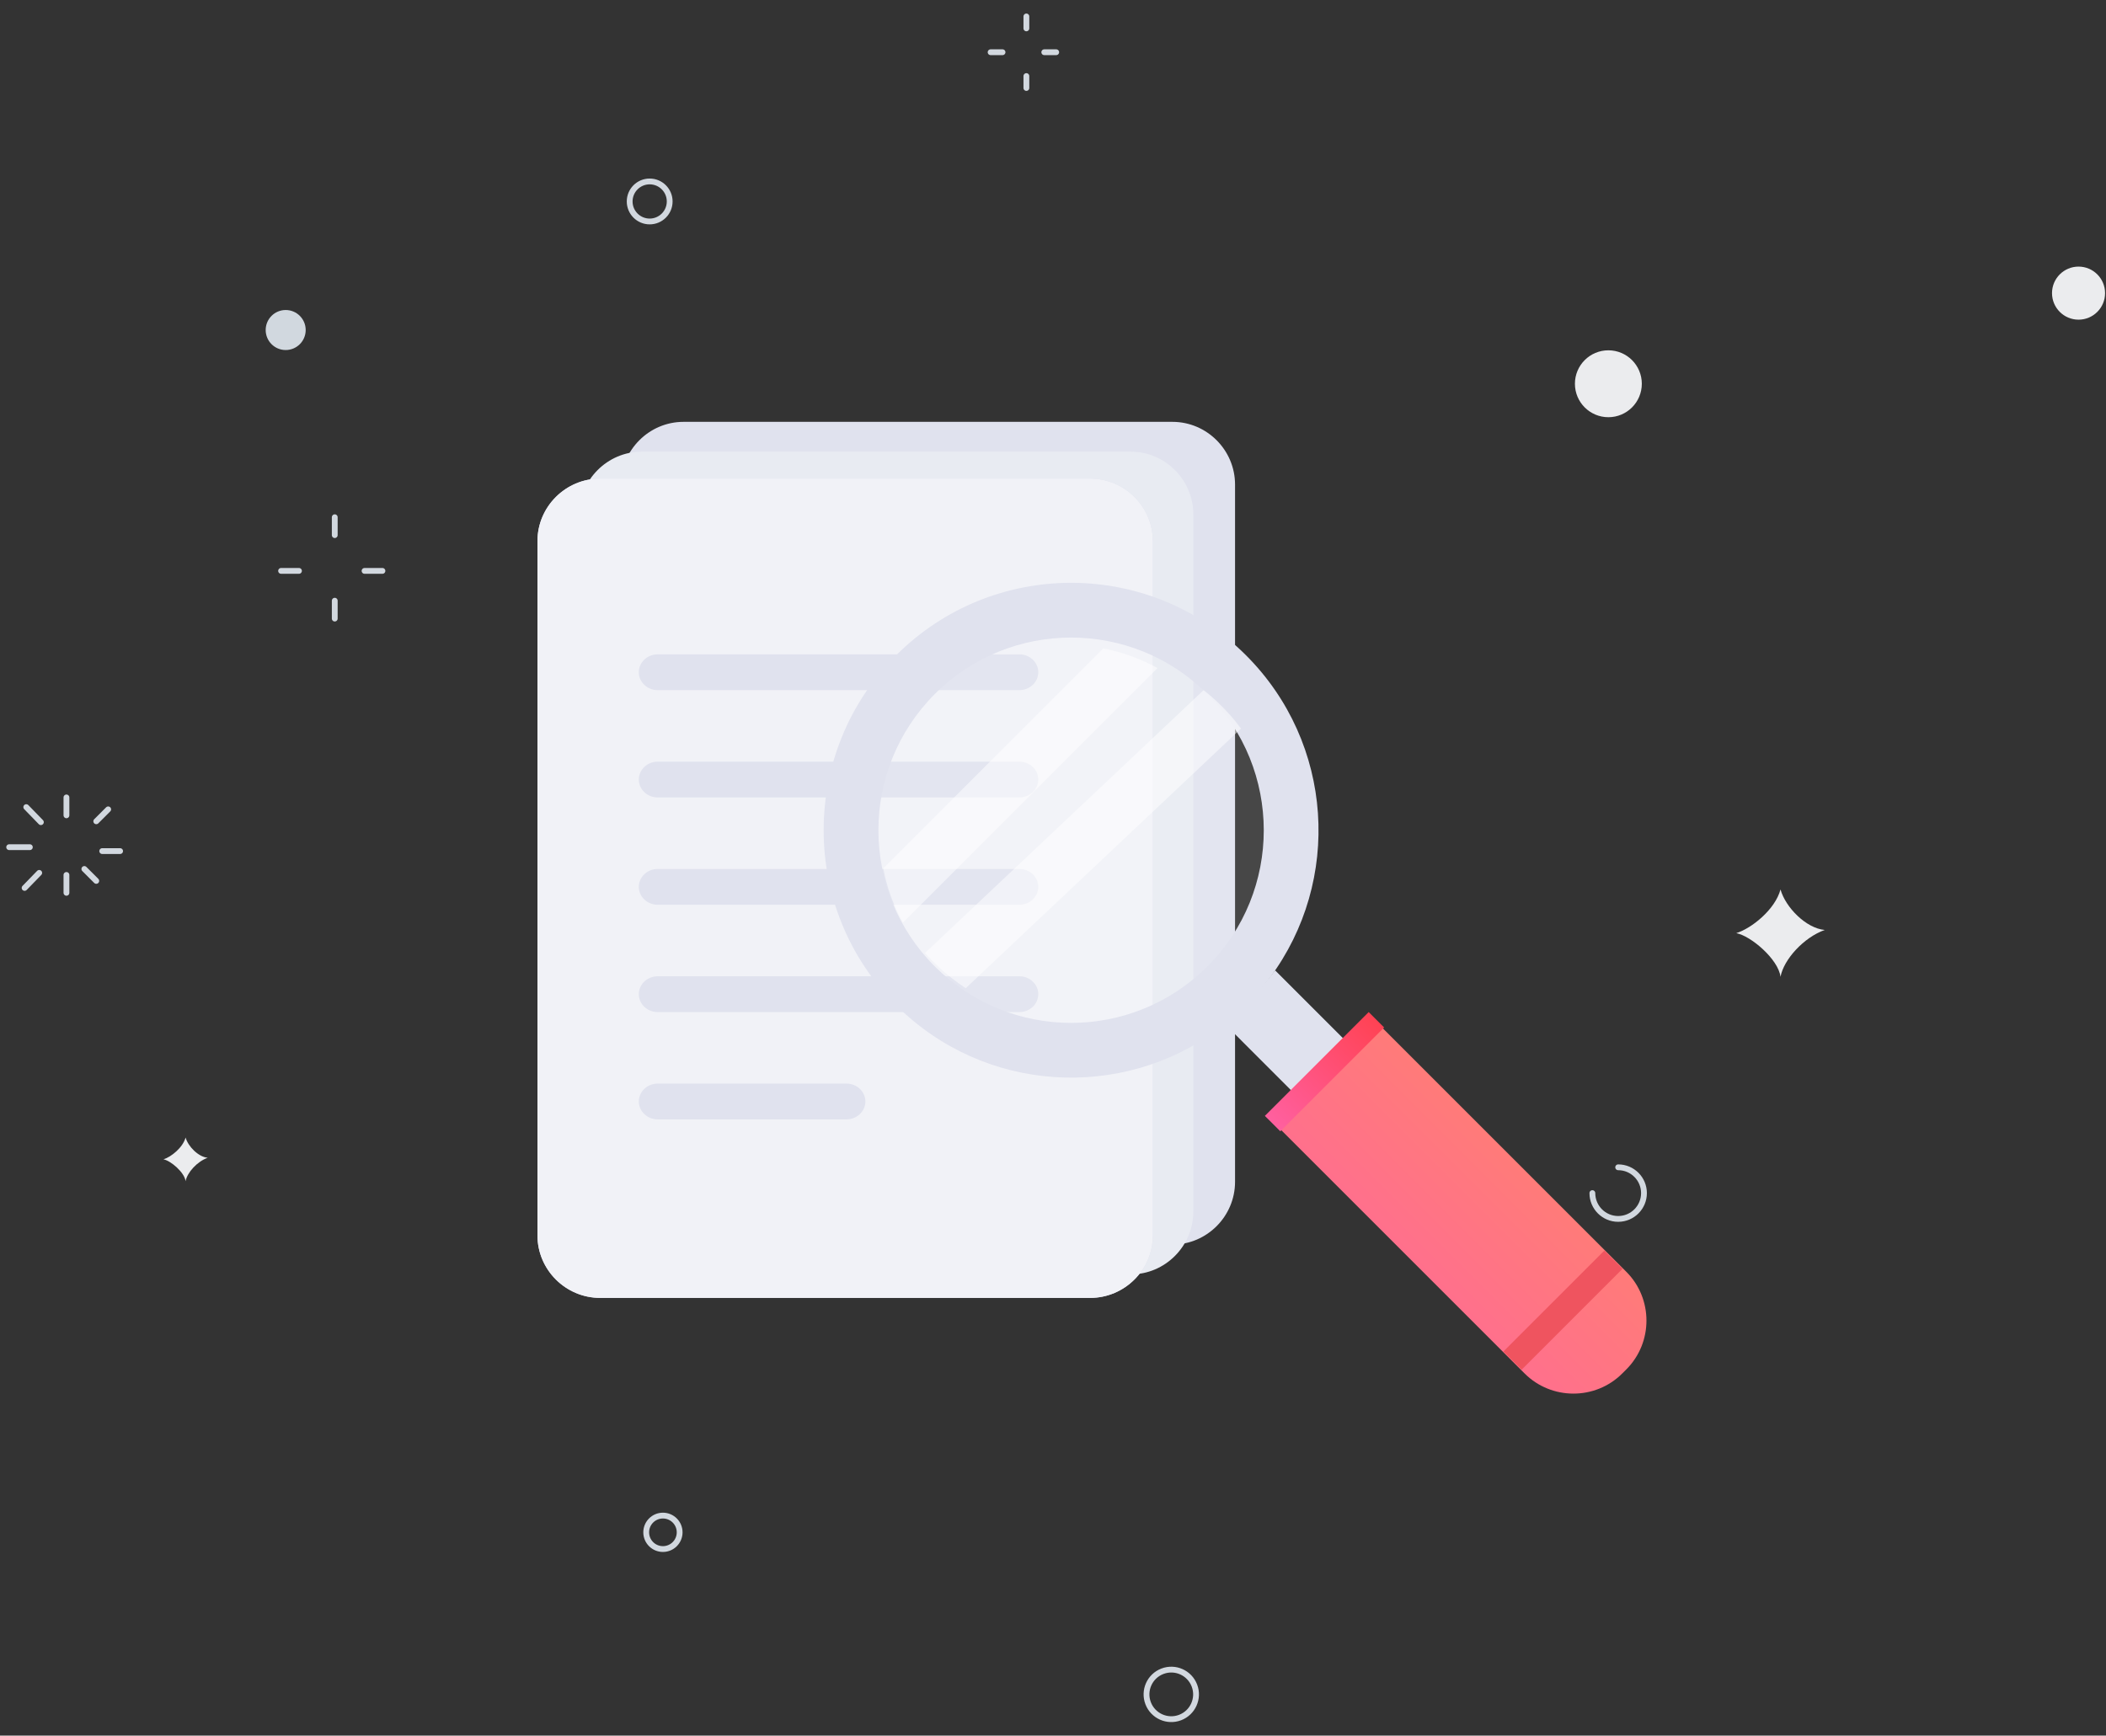 <svg width="768" height="633" viewBox="0 0 768 633" fill="none" xmlns="http://www.w3.org/2000/svg">
<rect x="0" y="0" width="768" height="633" fill="#333333" stroke="none"/>
<g id="No Results">
<g id="circle">
<path id="Stroke 1" d="M24.229 290.833V297.356" stroke="#D2D8DF" stroke-width="2.117" stroke-linecap="round"/>
<g id="Group 8">
<path id="Stroke 2" d="M9.58 294.366L14.91 299.853" stroke="#D2D8DF" stroke-width="2.117" stroke-linecap="round"/>
<path id="Stroke 4" d="M3.346 308.974H10.883" stroke="#D2D8DF" stroke-width="2.117" stroke-linecap="round"/>
<path id="Stroke 6" d="M8.971 323.838L14.301 318.352" stroke="#D2D8DF" stroke-width="2.117" stroke-linecap="round"/>
</g>
<path id="Stroke 9" d="M24.229 325.623V319.1" stroke="#D2D8DF" stroke-width="2.117" stroke-linecap="round"/>
<path id="Stroke 10" d="M35.105 321.273L30.756 316.925" stroke="#D2D8DF" stroke-width="2.117" stroke-linecap="round"/>
<path id="Stroke 11" d="M43.8 310.402H37.277" stroke="#D2D8DF" stroke-width="2.117" stroke-linecap="round"/>
<path id="Stroke 12" d="M39.452 295.182L35.103 299.531" stroke="#D2D8DF" stroke-width="2.117" stroke-linecap="round"/>
<path id="Stroke 13" d="M374.291 6V10.349" stroke="#D2D8DF" stroke-width="2.117" stroke-linecap="round"/>
<path id="Stroke 15" d="M361.248 19.046H365.597" stroke="#D2D8DF" stroke-width="2.117" stroke-linecap="round"/>
<path id="Stroke 16" d="M374.291 32.091V27.743" stroke="#D2D8DF" stroke-width="2.117" stroke-linecap="round"/>
<path id="Stroke 17" d="M385.167 19.046H380.818" stroke="#D2D8DF" stroke-width="2.117" stroke-linecap="round"/>
<path id="Stroke 18" d="M122.074 188.641V195.164" stroke="#D2D8DF" stroke-width="2.117" stroke-linecap="round"/>
<path id="Stroke 19" d="M102.504 208.21H109.027" stroke="#D2D8DF" stroke-width="2.117" stroke-linecap="round"/>
<path id="Stroke 20" d="M122.074 225.605V219.082" stroke="#D2D8DF" stroke-width="2.117" stroke-linecap="round"/>
<path id="Stroke 21" d="M139.466 208.21H132.943" stroke="#D2D8DF" stroke-width="2.117" stroke-linecap="round"/>
<g id="Group 42">
<path id="Stroke 22" d="M590.104 425.726C595.3 425.726 599.514 429.941 599.514 435.139C599.514 440.338 595.3 444.552 590.104 444.552C584.908 444.552 580.693 440.338 580.693 435.139" stroke="#D2D8DF" stroke-width="2.117" stroke-linecap="round"/>
<path id="Fill 26" fill-rule="evenodd" clip-rule="evenodd" d="M633.17 340.329C638.757 338.586 647.322 331.752 649.305 324.4C651.103 330.899 658.64 338.586 665.44 339.167C657.785 341.878 650.466 349.93 649.305 356.255C648.515 349.808 638.392 341.268 633.17 340.329Z" fill="#EBECEE"/>
<path id="Fill 28" fill-rule="evenodd" clip-rule="evenodd" d="M59.613 422.826C62.408 421.955 66.689 418.539 67.68 414.863C68.579 418.111 72.346 421.955 75.746 422.246C71.92 423.6 68.261 427.627 67.68 430.79C67.285 427.566 62.223 423.295 59.613 422.826Z" fill="#EBECEE"/>
<path id="Fill 30" fill-rule="evenodd" clip-rule="evenodd" d="M111.478 120.363C111.478 124.395 108.211 127.661 104.182 127.661C100.15 127.661 96.885 124.395 96.885 120.363C96.885 116.332 100.15 113.064 104.182 113.064C108.211 113.064 111.478 116.332 111.478 120.363Z" fill="#D1D8DF"/>
<path id="Fill 32" fill-rule="evenodd" clip-rule="evenodd" d="M598.724 139.961C598.724 146.699 593.262 152.16 586.528 152.16C579.79 152.16 574.33 146.699 574.33 139.961C574.33 133.224 579.79 127.762 586.528 127.762C593.262 127.762 598.724 133.224 598.724 139.961Z" fill="#EBECEE"/>
<path id="Fill 34" fill-rule="evenodd" clip-rule="evenodd" d="M767.659 106.909C767.659 112.254 763.329 116.586 757.987 116.586C752.643 116.586 748.312 112.254 748.312 106.909C748.312 101.564 752.643 97.232 757.987 97.232C763.329 97.232 767.659 101.564 767.659 106.909Z" fill="#EBECEE"/>
<path id="Stroke 36" fill-rule="evenodd" clip-rule="evenodd" d="M247.848 558.855C247.848 562.224 245.118 564.955 241.749 564.955C238.382 564.955 235.652 562.224 235.652 558.855C235.652 555.485 238.382 552.754 241.749 552.754C245.118 552.754 247.848 555.485 247.848 558.855Z" stroke="#D2D8DF" stroke-width="2.117" stroke-linecap="round"/>
<path id="Stroke 38" fill-rule="evenodd" clip-rule="evenodd" d="M244.217 73.473C244.217 77.505 240.949 80.772 236.92 80.772C232.89 80.772 229.623 77.505 229.623 73.473C229.623 69.442 232.89 66.174 236.92 66.174C240.949 66.174 244.217 69.442 244.217 73.473Z" stroke="#D2D8DF" stroke-width="2.117" stroke-linecap="round"/>
<path id="Stroke 40" fill-rule="evenodd" clip-rule="evenodd" d="M430.344 626.407C425.681 628.182 420.463 625.838 418.689 621.176C416.915 616.512 419.255 611.291 423.92 609.518C428.581 607.744 433.799 610.085 435.573 614.749C437.349 619.413 435.006 624.633 430.344 626.407Z" stroke="#D2D8DF" stroke-width="2.117" stroke-linecap="round"/>
</g>
</g>
<g id="search">
<g id="documents">
<path id="Fill 1" fill-rule="evenodd" clip-rule="evenodd" d="M427.561 453.906H249.258C236.708 453.906 226.436 443.603 226.436 431.011V176.742C226.436 164.15 236.708 153.853 249.258 153.853H427.561C440.116 153.853 450.389 164.15 450.389 176.742V431.011C450.389 443.603 440.116 453.906 427.561 453.906Z" fill="#E0E2EE"/>
<path id="Fill 3" fill-rule="evenodd" clip-rule="evenodd" d="M412.344 464.778H234.041C221.491 464.778 211.219 454.475 211.219 441.883V187.615C211.219 175.023 221.491 164.725 234.041 164.725H412.344C424.899 164.725 435.172 175.023 435.172 187.615V441.883C435.172 454.475 424.899 464.778 412.344 464.778Z" fill="#E8EBF2"/>
<path id="Fill 5" fill-rule="evenodd" clip-rule="evenodd" d="M397.537 473.361H218.866C206.29 473.361 195.996 463.1 195.996 450.56V197.344C195.996 184.805 206.29 174.549 218.866 174.549H397.537C410.118 174.549 420.412 184.805 420.412 197.344V450.56C420.412 463.1 410.118 473.361 397.537 473.361Z" fill="#D8DBEA"/>
<path id="Fill 8" fill-rule="evenodd" clip-rule="evenodd" d="M397.537 473.361H218.866C206.29 473.361 195.996 463.1 195.996 450.56V197.344C195.996 184.805 206.29 174.549 218.866 174.549H397.537C410.118 174.549 420.412 184.805 420.412 197.344V450.56C420.412 463.1 410.118 473.361 397.537 473.361Z" fill="#F1F2F7"/>
<path id="Fill 11" fill-rule="evenodd" clip-rule="evenodd" d="M371.781 251.697H239.811C236.042 251.697 232.957 248.762 232.957 245.176C232.957 241.586 236.042 238.651 239.811 238.651H371.781C375.55 238.651 378.635 241.586 378.635 245.176C378.635 248.762 375.55 251.697 371.781 251.697Z" fill="#E0E2EE"/>
<path id="Fill 13" fill-rule="evenodd" clip-rule="evenodd" d="M371.781 290.833H239.811C236.042 290.833 232.957 287.898 232.957 284.312C232.957 280.722 236.042 277.787 239.811 277.787H371.781C375.55 277.787 378.635 280.722 378.635 284.312C378.635 287.898 375.55 290.833 371.781 290.833Z" fill="#E0E2EE"/>
<path id="Fill 15" fill-rule="evenodd" clip-rule="evenodd" d="M371.781 329.971H239.811C236.042 329.971 232.957 327.036 232.957 323.45C232.957 319.865 236.042 316.925 239.811 316.925H371.781C375.55 316.925 378.635 319.865 378.635 323.45C378.635 327.036 375.55 329.971 371.781 329.971Z" fill="#E0E2EE"/>
<path id="Fill 17" fill-rule="evenodd" clip-rule="evenodd" d="M371.781 369.108H239.811C236.042 369.108 232.957 366.173 232.957 362.588C232.957 358.997 236.042 356.062 239.811 356.062H371.781C375.55 356.062 378.635 358.997 378.635 362.588C378.635 366.173 375.55 369.108 371.781 369.108Z" fill="#E0E2EE"/>
<path id="Fill 19" fill-rule="evenodd" clip-rule="evenodd" d="M308.697 408.246H239.84C236.055 408.246 232.957 405.311 232.957 401.726C232.957 398.135 236.055 395.2 239.84 395.2H308.697C312.482 395.2 315.581 398.135 315.581 401.726C315.581 405.311 312.482 408.246 308.697 408.246Z" fill="#E0E2EE"/>
</g>
<g id="search_2">
<path id="Fill 21" fill-rule="evenodd" clip-rule="evenodd" d="M447.685 357.665C421.296 384.049 380.443 387.025 350.784 366.655C346.994 364.005 343.386 361.028 340.021 357.665C338.289 355.938 336.657 354.157 335.119 352.281C332.042 348.536 329.347 344.542 327.14 340.414C323.25 333.443 320.605 326.047 319.16 318.401C314.501 294.423 321.468 268.614 340.021 250.069C358.619 231.469 384.433 224.548 408.414 229.162C416.056 230.65 423.46 233.295 430.432 237.14C434.565 239.397 438.505 242.091 442.257 245.167C444.127 246.7 445.909 248.337 447.635 250.069C451.005 253.433 454.026 257.034 456.627 260.83C477.007 290.478 474.024 331.33 447.685 357.665Z" fill="white" fill-opacity="0.1"/>
<path id="Fill 23" fill-rule="evenodd" clip-rule="evenodd" d="M440.299 352.468C412.845 379.927 368.353 379.922 340.894 352.468C313.471 325.045 313.471 280.548 340.93 253.094C368.353 225.671 412.845 225.671 440.268 253.094C467.722 280.548 467.722 325.045 440.299 352.468ZM454.389 238.989C419.149 203.749 362.044 203.749 326.805 238.989C291.57 274.223 291.539 331.364 326.774 366.604C358.846 398.666 409.115 401.557 444.473 375.232C447.926 372.657 451.252 369.771 454.424 366.604C457.592 363.431 460.478 360.105 463.048 356.652C489.373 321.29 486.456 271.056 454.389 238.989Z" fill="#E0E2EE"/>
<path id="Fill 25" fill-rule="evenodd" clip-rule="evenodd" d="M593.072 499.44L591.592 500.92C581.804 510.712 565.777 510.712 555.984 500.92L465.609 410.545L502.697 373.458L593.072 463.832C602.864 473.625 602.864 489.647 593.072 499.44Z" fill="url(#paint0_linear_2441_6084)"/>
<path id="Fill 27" fill-rule="evenodd" clip-rule="evenodd" d="M464.993 353.889L491.699 380.595L472.74 399.549L446.039 372.843C449.563 370.216 452.951 367.27 456.194 364.038C459.426 360.806 462.371 357.413 464.993 353.889Z" fill="#E0E2EE"/>
<path id="Fill 29" fill-rule="evenodd" clip-rule="evenodd" d="M591.718 462.72L554.867 499.567L548.232 492.927L585.079 456.081L591.718 462.72Z" fill="#EF545F"/>
<path id="Fill 31" fill-rule="evenodd" clip-rule="evenodd" d="M504.748 374.733L466.887 412.594L461.262 406.97L499.123 369.108L504.748 374.733Z" fill="url(#paint1_linear_2441_6084)"/>
<path id="Fill 33" fill-rule="evenodd" clip-rule="evenodd" d="M422.125 243.648L329.275 336.493C325.778 330.226 323.401 323.577 322.107 316.703L402.334 236.476C409.203 237.819 415.858 240.191 422.125 243.648Z" fill="white" fill-opacity="0.5"/>
<path id="Fill 35" fill-rule="evenodd" clip-rule="evenodd" d="M452.562 265.718L352.181 360.412C348.586 358.045 345.165 355.382 341.974 352.372C340.331 350.822 338.778 349.233 337.324 347.555L438.928 251.697C440.707 253.073 442.397 254.539 444.034 256.088C447.225 259.098 450.096 262.321 452.562 265.718Z" fill="white" fill-opacity="0.5"/>
</g>
</g>
</g>
<defs>
<linearGradient id="paint0_linear_2441_6084" x1="533.013" y1="306.054" x2="398.206" y2="440.861" gradientUnits="userSpaceOnUse">
<stop stop-color="#FF8960"/>
<stop offset="1" stop-color="#FF62A5"/>
</linearGradient>
<linearGradient id="paint1_linear_2441_6084" x1="483.005" y1="347.365" x2="439.519" y2="390.851" gradientUnits="userSpaceOnUse">
<stop stop-color="#FF404E"/>
<stop offset="1" stop-color="#FF62A5"/>
</linearGradient>
</defs>
</svg>
